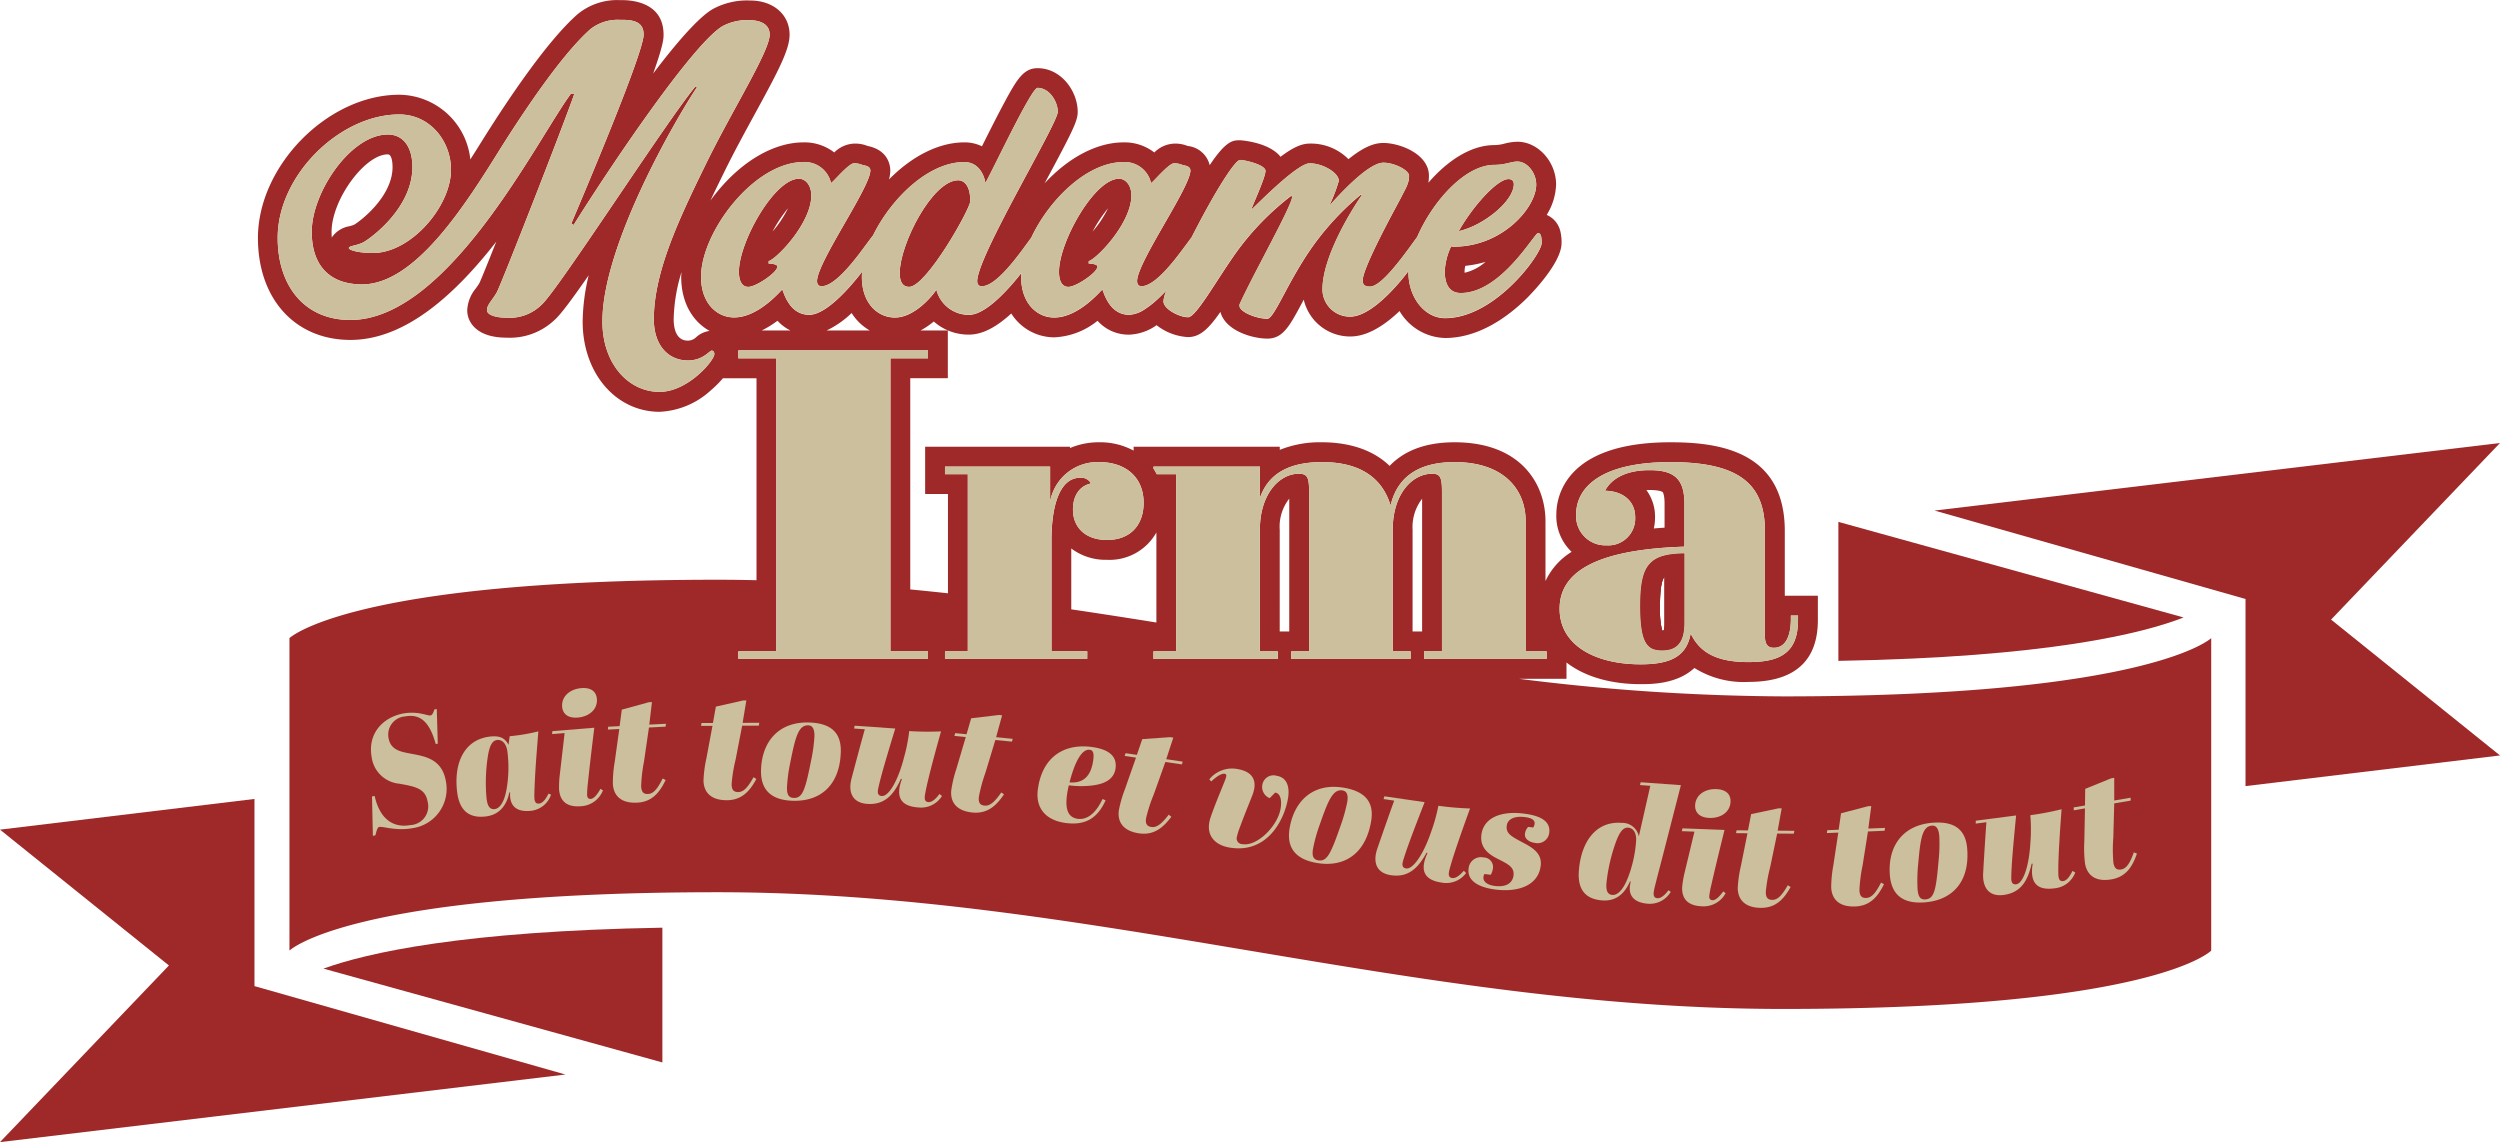 <svg xmlns="http://www.w3.org/2000/svg" width="378.019" height="172.696" viewBox="0 0 378.019 172.696">
  <g id="Groupe_12" data-name="Groupe 12" transform="translate(-108.812 -335.214)">
    <g id="Groupe_8" data-name="Groupe 8">
      <path id="Tracé_26" data-name="Tracé 26" d="M386.788,414.127v21.015c31.65-.546,46.054-4.155,52.2-6.563Z" fill="#9f2929"/>
      <path id="Tracé_27" data-name="Tracé 27" d="M208.968,495.864V475.487c-30.164.517-44.643,3.8-51.251,6.19Z" fill="#9f2929"/>
      <path id="Tracé_28" data-name="Tracé 28" d="M147.291,456.022l-38.479,4.639L134.354,481.2,108.812,507.91l85.5-10.22-47.02-13.368Z" fill="#9f2929"/>
      <path id="Tracé_29" data-name="Tracé 29" d="M486.831,449.444,461.287,428.9l25.541-26.7-85.5,10.213,47.023,13.373v28.293Z" fill="#9f2929"/>
      <path id="Tracé_30" data-name="Tracé 30" d="M225.032,375.067V374.7c1.191-.321,6.457-5.724,6.457-9.938,0-1.419-.779-2.518-1.878-2.518-3.709,0-9.067,9.571-9.067,14.059,0,1.465.5,2.289,1.42,2.289,1.191,0,4.4-2.2,4.4-3.068C226.36,375.159,225.4,375.067,225.032,375.067Zm2.934-8.362a16.549,16.549,0,0,1-2.342,3.523A21.961,21.961,0,0,1,227.966,366.7Z" fill="#9f2929"/>
      <path id="Tracé_31" data-name="Tracé 31" d="M270.36,378.593c1.191,0,4.4-2.2,4.4-3.068,0-.366-.961-.458-1.328-.458V374.7c1.191-.321,6.457-5.724,6.457-9.938,0-1.419-.779-2.518-1.878-2.518-3.709,0-9.067,9.571-9.067,14.059C268.94,377.769,269.444,378.593,270.36,378.593Zm6-11.888a16.55,16.55,0,0,1-2.342,3.523A21.962,21.962,0,0,1,276.362,366.7Z" fill="#9f2929"/>
      <path id="Tracé_32" data-name="Tracé 32" d="M337.712,363.069c0-.5-.275-.778-.824-.778-1.6,0-5.221,3.846-7.511,7.877C332.995,369.389,337.712,365.68,337.712,363.069Z" fill="#9f2929"/>
      <path id="Tracé_33" data-name="Tracé 33" d="M360.125,433.566c2.164,0,3.382-1.082,3.382-4.194V418.888c-5.411.068-6.7,1.826-6.7,7.982C356.811,432.619,357.96,433.566,360.125,433.566Zm.325-11.068a.445.445,0,0,1,.057-.059v6.933a4.541,4.541,0,0,1-.119,1.182,2.368,2.368,0,0,1-.255.012,14.139,14.139,0,0,1-.322-3.7C359.811,423.9,360.158,422.854,360.45,422.5Z" fill="#9f2929"/>
      <path id="Tracé_34" data-name="Tracé 34" d="M360.125,433.566c2.164,0,3.382-1.082,3.382-4.194V418.888c-5.411.068-6.7,1.826-6.7,7.982C356.811,432.619,357.96,433.566,360.125,433.566Zm.325-11.068a.445.445,0,0,1,.057-.059v6.933a4.541,4.541,0,0,1-.119,1.182,2.368,2.368,0,0,1-.255.012,14.139,14.139,0,0,1-.322-3.7C359.811,423.9,360.158,422.854,360.45,422.5Z" fill="#9f2929"/>
      <path id="Tracé_35" data-name="Tracé 35" d="M360.125,433.566c2.164,0,3.382-1.082,3.382-4.194V418.888c-5.411.068-6.7,1.826-6.7,7.982C356.811,432.619,357.96,433.566,360.125,433.566Zm.325-11.068a.445.445,0,0,1,.057-.059v6.933a4.541,4.541,0,0,1-.119,1.182,2.368,2.368,0,0,1-.255.012,14.139,14.139,0,0,1-.322-3.7C359.811,423.9,360.158,422.854,360.45,422.5Z" fill="#9f2929"/>
      <path id="Tracé_36" data-name="Tracé 36" d="M378.448,440.513a329.045,329.045,0,0,1-39.976-2.661h7.205V435.39c2.678,2.075,6.546,3.274,11.2,3.274,1.608,0,5.513,0,8.139-2.448a14.049,14.049,0,0,0,8.163,2.109c6.973,0,10.508-3.148,10.508-9.358V425.29h-5v-9.784c0-12.026-9.858-13.417-17.272-13.417-16.028,0-17.273,8.354-17.273,10.914a7.467,7.467,0,0,0,2.311,5.655,10.322,10.322,0,0,0-3.952,4.416v-9.056c0-5.5-3.6-11.929-13.755-11.929-4.885,0-7.923,1.589-9.812,3.574-3.09-3.009-7.406-3.574-10.21-3.574a16.288,16.288,0,0,0-6.4,1.147v-.47h-22.1v.582a10.693,10.693,0,0,0-5.183-1.259,11.151,11.151,0,0,0-4.44.874v-.2H248.7v7.15h3.45v15.012q-2.844-.311-5.7-.585V392.4h5.682v-7.217h-4.126a12.141,12.141,0,0,0,2-1.355,7.924,7.924,0,0,0,5.335,1.982c1.947,0,4.056-1.059,6.384-3.194a7.7,7.7,0,0,0,6.48,3.606,11.114,11.114,0,0,0,6.563-2.507,6.257,6.257,0,0,0,4.8,2.1,7.627,7.627,0,0,0,4.128-1.431,8.445,8.445,0,0,0,4.751,1.8c1.83,0,3.131-1.272,4.9-3.808.741,2.84,4.815,4.038,7.1,4.038,2.349,0,3.36-1.892,5.2-5.325q.15-.279.3-.567a7.2,7.2,0,0,0,7.049,5.571c2.266,0,4.761-1.3,7.438-3.845a8.226,8.226,0,0,0,6.89,4.074c5.11,0,9.481-3.215,12.249-5.912.218-.213,5.359-5.26,5.359-8.445a7.062,7.062,0,0,0-.179-1.755,3.583,3.583,0,0,0-2.066-2.5,9.358,9.358,0,0,0,1.42-4.582c0-3.452-2.728-6.48-5.838-6.48a8.145,8.145,0,0,0-1.96.282,6,6,0,0,1-1.521.222c-3.6,0-7.15,2.4-9.995,5.693a6.479,6.479,0,0,0,.087-1.045c0-3.308-4.419-4.968-6.892-4.968-1.134,0-2.7.362-5.276,2.449a8.02,8.02,0,0,0-5.852-2.358c-1.2,0-2.514.55-4.422,2-1.757-2.237-6.056-2.5-6.111-2.5-1.065,0-2.091,0-4.6,3.767a3.835,3.835,0,0,0-3.34-2.907l-.024-.01a5.031,5.031,0,0,0-2.01-.346,4.512,4.512,0,0,0-3,1.343,7.34,7.34,0,0,0-4.65-1.527c-3.986,0-8.281,2.247-11.945,6.2l.223-.414c4-7.445,4.788-9.023,4.788-10.388,0-3.13-2.492-6.618-6.068-6.618-2.131,0-3.147,1.712-5.063,5.275-1.074,2-2.31,4.459-3.348,6.538a5.989,5.989,0,0,0-2.671-.594c-3.785,0-7.85,2.022-11.387,5.61a5.187,5.187,0,0,0,.2-1.327c0-.718-.25-3.1-3.439-3.743l-.024-.01a5.035,5.035,0,0,0-2.01-.346,4.512,4.512,0,0,0-3,1.343,7.342,7.342,0,0,0-4.65-1.527c-4.321,0-9.006,2.634-12.854,7.227-.431.514-.841,1.042-1.23,1.579.683-1.44,1.38-2.863,2.059-4.251,1.467-3,3.175-6.123,4.681-8.883,3.538-6.479,5.238-9.694,5.238-11.95,0-3.047-2.457-5.174-5.975-5.174a10.806,10.806,0,0,0-5.677,1.317l-.027.016-.027.016c-2.172,1.314-5.471,5.145-8.916,9.686,1.566-4.417,1.566-5.3,1.566-5.861,0-4.722-4.419-5.232-6.319-5.232h-.3a9.383,9.383,0,0,0-6.391,2.142c-4.445,3.9-10.185,12.368-14.214,18.778-.611.981-1.279,2.052-1.993,3.17a10.916,10.916,0,0,0-10.746-9.782c-10.785,0-21.37,10.727-21.37,21.656,0,9.222,5.621,15.418,13.988,15.418,8.323,0,15.867-6.928,22.054-14.861-1.3,3.263-2.282,5.693-2.548,6.256-.16.271-.342.526-.533.794a5.6,5.6,0,0,0-1.315,3.323c0,1.912,1.55,4.144,5.919,4.144a9.8,9.8,0,0,0,7.258-2.653c.854-.729,2.433-2.818,5.19-6.778a31.128,31.128,0,0,0-.913,7c0,7.778,5,13.643,11.641,13.643a12.269,12.269,0,0,0,7.7-3.211,16.716,16.716,0,0,0,1.869-1.861H223.2v30.536c-1.96-.043-3.924-.071-5.9-.071-55.513,0-64.72,8.824-64.72,8.824v47.252s8.977-8.825,64.72-8.825,104.924,17.649,161.144,17.649,64.72-8.822,64.72-8.822v-47.25S434,440.513,378.448,440.513Zm-14.941-22.639V411.38c0-3.72-1.488-5.073-5.276-5.073-3.179,0-5.547,1.014-6.7,3.044v.067c2.841.068,4.533,1.692,4.533,3.992a4.062,4.062,0,0,1-4.329,4.261,4.414,4.414,0,0,1-4.6-4.668c0-4.058,3.72-7.914,14.273-7.914s14.272,3.45,14.272,10.417v15.9c0,1.353.541,1.759,1.352,1.759,1.692,0,2.571-1.624,2.571-4.4v-.474h1.082v.677c0,5.073-2.841,6.358-7.508,6.358-4.87,0-7.373-1.487-8.726-4.329-.609,3.517-3.112,4.668-7.576,4.668-6.9,0-12.243-2.909-12.243-8.388C344.635,422.338,348.9,418.347,363.507,417.874Zm-5.748-8.556c.168-.008.327-.011.472-.011,1.64,0,1.989.313,1.992.317s.284.333.284,1.756V415c-.513.032-1.056.072-1.621.122a8.037,8.037,0,0,0,.181-1.716A6.76,6.76,0,0,0,357.759,409.318ZM208.54,394.468c-4.693,0-8.641-4.234-8.641-10.643,0-11.56,11.159-30.73,14.306-35.423l-.286-.056c-4.406,5.321-20.887,30.958-23.233,32.961a6.876,6.876,0,0,1-5.322,1.945c-1.545,0-2.919-.4-2.919-1.144,0-.8.8-1.488,1.488-2.69.686-1.259,10.072-25.236,11.731-30.043h-.515c-5.093,6.867-18.541,34.221-33.362,34.221-6.982,0-10.988-5.207-10.988-12.418,0-9.5,9.442-18.656,18.37-18.656,4.749,0,7.839,4.121,7.839,8.355,0,5.551-6.065,12.59-11.788,12.59-2.346,0-3.662-.458-3.662-.744,0-.343,1.144-.343,2.174-.858.973-.515,7.439-5.094,7.439-11.388,0-3.033-1.373-4.921-3.719-4.921-5.608,0-11.5,8.755-11.5,14.706,0,5.15,2.747,7.955,7.611,7.955,8.07,0,15.681-12.132,20.888-20.487,3.777-6.009,9.442-14.421,13.677-18.14a6.7,6.7,0,0,1,4.388-1.376l.3,0c1.774,0,3.319.287,3.319,2.232,0,2.8-9.213,24.492-10.93,28.555l.344.23c5.036-8.069,17.854-27.24,22.489-30.044a7.837,7.837,0,0,1,4.178-.915c1.2,0,2.975.4,2.975,2.174,0,2.518-5.55,11.216-9.613,19.514s-7.9,16.366-7.9,23.519c0,4.006,2.232,6.239,5.151,6.239,2.288,0,3.262-1.489,3.6-1.489.286,0,.4.286.4.515C216.837,389.72,212.832,394.468,208.54,394.468Zm-49.559-23.346q-.031-.406-.032-.86c0-4.814,5.007-11.706,8.5-11.706.667,0,.719,1.47.719,1.921,0,4.432-4.781,8.113-5.824,8.725a5.231,5.231,0,0,1-.734.225A4.043,4.043,0,0,0,158.981,371.122Zm57.127,14.13a3.773,3.773,0,0,0-2,.92,1.81,1.81,0,0,1-1.28.548c-1.871,0-2.151-2.029-2.151-3.239a25.707,25.707,0,0,1,1.186-7.126c-.015.242-.047.492-.047.727C211.82,381.154,213.675,383.9,216.108,385.252Zm3.7-2.034c-2.518,0-4.991-2.06-4.991-6.136,0-6.731,7.968-17.356,15.478-17.356a4.068,4.068,0,0,1,4.167,3.161c.229,0,2.656-2.977,3.481-2.977a3.213,3.213,0,0,1,1.328.274c.458.092,1.145.183,1.145.825,0,2.519-8.06,13.875-8.06,16.714,0,.459.229.779.687.779.918,0,2.021-.8,3.117-1.891h0l.017-.018c.224-.224.446-.46.668-.7l.061-.068q.322-.357.636-.733l.083-.1c.2-.239.395-.481.586-.722.037-.047.074-.092.11-.139.135-.171.269-.342.4-.511l0-.006c.9-1.177,1.665-2.257,2.113-2.814,2.742-5.586,8.376-11.073,13.773-11.073,2.61,0,3.16,2.748,3.206,3.161,1.236-2.2,6.96-14.38,7.876-14.38,1.832,0,3.068,2.107,3.068,3.618,0,1.785-12.181,21.843-12.181,25.6,0,.459.229.779.687.779,1.866,0,4.492-3.285,6.261-5.672l0-.006c.481-.647.9-1.234,1.223-1.665,2.674-5.708,8.429-11.433,13.942-11.433a4.067,4.067,0,0,1,4.167,3.161c.229,0,2.657-2.977,3.481-2.977a3.213,3.213,0,0,1,1.328.274c.458.092,1.145.183,1.145.825,0,2.519-8.06,13.875-8.06,16.714,0,.459.229.779.687.779a2.286,2.286,0,0,0,.851-.211h0l.008,0c1.352-.57,2.929-2.28,4.279-3.978l.007-.016c.975-1.223,1.831-2.429,2.393-3.169q.513-1,1.068-2.057c3.068-5.816,5.586-9.662,6.273-9.662.779,0,3.847.733,3.847,1.648,0,1.008-1.969,5.221-2.152,5.862.137,0,6.823-7.006,8.838-7.006,1.969,0,4.4,1.42,4.4,2.655a23.991,23.991,0,0,1-1.465,3.8c1.419-1.6,5.907-6.548,8.2-6.548,1.694,0,3.892,1.144,3.892,1.968,0,1.237-.595,2.015-1.19,3.252-.642,1.236-5.816,10.578-5.816,12.547,0,.55.137.961,1.1.961.891,0,2.174-1.194,3.442-2.67l0,0c.415-.483.827-.993,1.223-1.5l.011-.014c.382-.492.748-.98,1.087-1.44l.075-.1.047-.062h0c.491-.669.921-1.268,1.242-1.7,2.288-5.292,7.182-10.915,11.686-10.915,1.649,0,2.519-.5,3.481-.5,1.465,0,2.838,1.695,2.838,3.48,0,3.435-5.083,9.388-12.455,9.388a1.262,1.262,0,0,1-.412-.046,9.89,9.89,0,0,0-.962,3.755c0,2.015.733,3.3,2.427,3.3,6.091,0,11.128-9.067,11.677-9.067.5,0,.55.824.55,1.511,0,1.649-7.006,11.357-14.608,11.357-3.114,0-5.541-3.16-5.541-6.915,0-.068.006-.14.008-.209a34.229,34.229,0,0,1-2.636,3.1v0c-2.018,2.088-4.291,3.795-6.16,3.795a4.142,4.142,0,0,1-4.213-4.075c0-5.221,4.808-12.639,5.953-14.288l-.137-.092a41,41,0,0,0-8.838,10.166c-2.7,4.3-4.4,8.61-5.312,8.61-1.6,0-4.213-1.008-4.213-1.97a.578.578,0,0,1,.046-.274c2.243-4.9,7.922-14.883,7.922-16.211l-.138-.138a41.125,41.125,0,0,0-8.288,8.518c-3.068,4.3-6.091,9.845-7.327,9.845s-3.709-1.19-3.709-2.427a5.656,5.656,0,0,1,.447-1.627c-.518.554-1.051,1.078-1.585,1.55l-.055.05q-.395.347-.787.648c-.022.017-.043.031-.064.048q-.354.268-.7.493a4.722,4.722,0,0,1-2.423.9c-3.206,0-3.939-3.8-4.076-3.8s-3.48,4.212-7.282,4.212c-2.518,0-4.991-2.06-4.991-6.136,0-.2.009-.4.022-.6-.41.53-.85,1.071-1.308,1.6l-.014.015c-.415.481-.849.948-1.288,1.4-1.8,1.846-3.738,3.31-5.285,3.31a5.045,5.045,0,0,1-4.946-3.8c-.641,1.007-3.342,4.212-6.273,4.212-2.519,0-4.992-2.06-4.992-6.136,0-.259.016-.526.039-.8a36.253,36.253,0,0,1-2.672,3.127c-1.818,1.885-3.778,3.394-5.33,3.394-3.206,0-3.939-3.8-4.077-3.8S223.612,383.218,219.811,383.218Zm113.625-8.41a7.239,7.239,0,0,1-3.158,1.65c0-.073-.007-.155-.007-.246a3.672,3.672,0,0,1,.107-.8A16.466,16.466,0,0,0,333.436,374.808Zm-93.121,10.371h-6.5a14.212,14.212,0,0,0,3.773-2.634A7.854,7.854,0,0,0,240.315,385.179Zm-11.993,0H224a14.521,14.521,0,0,0,2.377-1.468A6.448,6.448,0,0,0,228.322,385.179Zm20.81,49.673h-28.68V433.7H226.2V389.4h-5.749v-1.217h28.68V389.4H243.45v44.3h5.682Zm24.078,0H251.7V433.7h3.45V406.916H251.7v-1.15h15.9v5.276a7.288,7.288,0,0,1,7.44-5.953c3.992,0,6.7,2.3,6.7,6.156,0,3.247-1.894,5.614-5.546,5.614-3.247,0-5.141-1.894-5.141-4.6,0-2.029.947-3.517,2.638-3.922l.067-.068a1.681,1.681,0,0,0-1.623-.812c-3.179,0-4.329,4.464-4.329,9.4V433.7h5.411Zm10.46-19.131v13.622q-6.423-1.036-12.871-1.992v-9.2a8.653,8.653,0,0,0,5.388,1.712A8.116,8.116,0,0,0,283.67,415.721Zm20.089,14.98h-1.441V415.3a6.835,6.835,0,0,1,1.441-4.689Zm20.09,0h-1.441V415.3a6.99,6.99,0,0,1,1.441-4.669Zm1.511-23.853c-3.043,0-5.952,3.112-5.952,8.455v18.4h2.706v1.151H304.053V433.7h2.706V409.554c0-2.164-.271-2.706-1.556-2.706-2.976,0-5.885,3.112-5.885,8.455v18.4h2.706v1.151h-18.8V433.7h3.45V406.916h-2.947a8.225,8.225,0,0,0-.5-.858v-.292h16.1V410.5c1.285-3.72,4.465-5.412,9.4-5.412,5.885,0,9.132,2.5,10.35,6.562,1.082-4.6,4.6-6.562,9.672-6.562,7.509,0,10.755,4.194,10.755,8.929V433.7h3.18v1.151H324.143V433.7h2.706V409.554C326.849,407.39,326.578,406.848,325.36,406.848Z" fill="#9f2929"/>
      <path id="Tracé_37" data-name="Tracé 37" d="M246.276,378.593c2.61,0,9.25-11.814,9.25-12.96,0-2.335-.916-3.159-1.832-3.159-3.892,0-8.838,9.662-8.838,14.058C244.856,377.815,245.314,378.593,246.276,378.593Z" fill="#9f2929"/>
    </g>
    <g id="Groupe_11" data-name="Groupe 11">
      <path id="Tracé_38" data-name="Tracé 38" d="M208.54,394.468c-4.693,0-8.641-4.234-8.641-10.643,0-11.56,11.159-30.73,14.306-35.423l-.286-.056c-4.406,5.321-20.887,30.958-23.233,32.961a6.873,6.873,0,0,1-5.322,1.945c-1.545,0-2.919-.4-2.919-1.144,0-.8.8-1.487,1.488-2.69.686-1.259,10.072-25.236,11.731-30.043h-.515c-5.093,6.868-18.541,34.221-33.362,34.221-6.982,0-10.988-5.207-10.988-12.418,0-9.5,9.442-18.656,18.37-18.656,4.749,0,7.839,4.121,7.839,8.355,0,5.551-6.065,12.59-11.788,12.59-2.346,0-3.662-.458-3.662-.744,0-.343,1.144-.343,2.174-.858.973-.515,7.439-5.093,7.439-11.388,0-3.033-1.373-4.921-3.719-4.921-5.608,0-11.5,8.755-11.5,14.706,0,5.15,2.747,7.955,7.611,7.955,8.07,0,15.681-12.132,20.888-20.487,3.777-6.009,9.442-14.421,13.677-18.14a6.71,6.71,0,0,1,4.388-1.376l.3,0c1.774,0,3.319.287,3.319,2.232,0,2.8-9.213,24.492-10.93,28.555l.344.23c5.036-8.069,17.854-27.24,22.489-30.044a7.837,7.837,0,0,1,4.178-.915c1.2,0,2.975.4,2.975,2.174,0,2.518-5.55,11.217-9.613,19.514s-7.9,16.366-7.9,23.519c0,4.006,2.232,6.239,5.151,6.239,2.288,0,3.261-1.489,3.6-1.489.286,0,.4.286.4.515C216.837,389.72,212.832,394.468,208.54,394.468Z" fill="#ccbf9d"/>
      <path id="Tracé_39" data-name="Tracé 39" d="M361.411,405.089c-10.553,0-14.273,3.856-14.273,7.914a4.414,4.414,0,0,0,4.6,4.668,4.062,4.062,0,0,0,4.329-4.261c0-2.3-1.692-3.924-4.533-3.992v-.067c1.15-2.03,3.518-3.044,6.7-3.044,3.788,0,5.276,1.353,5.276,5.073v6.494c-14.611.473-18.872,4.464-18.872,9.4,0,5.479,5.344,8.388,12.243,8.388,4.464,0,6.967-1.151,7.576-4.668,1.353,2.842,3.856,4.329,8.726,4.329,4.667,0,7.508-1.285,7.508-6.358v-.677h-1.082v.474c0,2.773-.879,4.4-2.571,4.4-.811,0-1.352-.406-1.352-1.759v-15.9C375.683,408.539,371.962,405.089,361.411,405.089Zm2.1,24.283c0,3.112-1.218,4.194-3.382,4.194s-3.314-.947-3.314-6.7c0-6.156,1.285-7.914,6.7-7.982Z" fill="#ccbf9d"/>
      <path id="Tracé_40" data-name="Tracé 40" d="M342.677,433.7H339.5V414.018c0-4.735-3.246-8.929-10.755-8.929-5.073,0-8.59,1.962-9.672,6.562-1.218-4.059-4.465-6.562-10.35-6.562-4.937,0-8.117,1.692-9.4,5.412v-4.735h-16.1v.292a8.225,8.225,0,0,1,.5.858h2.947V433.7h-3.45v1.151h18.8V433.7h-2.706V415.3c0-5.343,2.909-8.455,5.885-8.455,1.285,0,1.556.542,1.556,2.706V433.7h-2.706v1.151h18.061V433.7h-2.706V415.3c0-5.343,2.909-8.455,5.952-8.455,1.218,0,1.489.542,1.489,2.706V433.7h-2.706v1.151h18.534Z" fill="#ccbf9d"/>
      <path id="Tracé_41" data-name="Tracé 41" d="M273.21,433.7H267.8V416.859c0-4.938,1.15-9.4,4.329-9.4a1.681,1.681,0,0,1,1.623.812l-.067.068c-1.691.4-2.638,1.893-2.638,3.922,0,2.706,1.894,4.6,5.141,4.6,3.652,0,5.546-2.367,5.546-5.614,0-3.855-2.7-6.156-6.7-6.156a7.288,7.288,0,0,0-7.44,5.953v-5.276H251.7v1.15h3.45V433.7H251.7v1.151h21.51Z" fill="#ccbf9d"/>
      <path id="Tracé_42" data-name="Tracé 42" d="M249.132,433.7H243.45V389.4h5.682v-1.217H220.452V389.4h5.75v44.3h-5.75v1.15h28.681Z" fill="#ccbf9d"/>
      <g id="Groupe_10" data-name="Groupe 10">
        <g id="Groupe_9" data-name="Groupe 9">
          <path id="Tracé_43" data-name="Tracé 43" d="M173.465,456.395c-.352-1.985-1.886-2.25-4.279-2.679a4.652,4.652,0,0,1-4.179-4.036c-.65-3.664,1.851-6.058,4.8-6.583,2.222-.394,3.651.376,4.1.3.307-.055.41-.438.594-.91l.355-.063.15,5.24-.307.053c-.956-3.462-2.4-4.572-4.619-4.177a2.754,2.754,0,0,0-2.511,3.3c.315,1.773,1.849,2.037,3.087,2.28,2.148.424,4.948.682,5.569,4.181a6,6,0,0,1-5.118,7.149c-2.411.429-4.368-.3-4.935-.2-.307.054-.393.533-.6,1.277l-.379.067-.13-5.95.4-.071c.656,3,2.412,4.935,5.414,4.4A2.833,2.833,0,0,0,173.465,456.395Z" fill="#ccbf9d"/>
          <path id="Tracé_44" data-name="Tracé 44" d="M192.134,455.375A3.614,3.614,0,0,1,189.2,457.8c-2.358.294-3.388-.786-3.248-2.763l-.122-.009c-.411,1.938-1.465,3.376-3.537,3.635-2.763.345-4.035-1.116-4.353-3.665-.547-4.383,1.043-7.92,4.9-8.4,1.763-.22,2.394.378,2.865,1.239l.175-1.3a28.69,28.69,0,0,0,4.335-.735c-.229,3-.5,5.844-.6,9.364a6.7,6.7,0,0,0,.012.869c.078.619.381.727.714.685.358-.045.852-.349,1.409-1.507Zm-6.729-.8a19.168,19.168,0,0,0,.14-5.654c-.178-1.43-.913-1.894-1.58-1.811-.715.09-1.132.818-1.4,2.546a26.28,26.28,0,0,0-.182,6.288c.1.81.313,1.727,1.241,1.61C184.363,457.459,185.069,456.524,185.4,454.571Z" fill="#ccbf9d"/>
          <path id="Tracé_45" data-name="Tracé 45" d="M199.983,454.723a3.779,3.779,0,0,1-3.344,2.4c-1.818.149-3.125-.514-3.29-2.524a15.889,15.889,0,0,1,.12-2.345l.718-6.2-1.89.156.036-.438,6.34-.521c-.575,4.72-.81,6.836-.984,8.536a12.95,12.95,0,0,0-.1,1.694c.036.431.286.555.55.533.43-.036.9-.507,1.465-1.517Zm-6.169-12.62c-.134-1.627,1.223-2.7,2.9-2.84,1.364-.112,2.252.441,2.351,1.637.134,1.627-1.249,2.681-2.876,2.814C194.44,443.858,193.881,442.917,193.814,442.1Z" fill="#ccbf9d"/>
          <path id="Tracé_46" data-name="Tracé 46" d="M206.94,445.217l-.748,5.133a23.41,23.41,0,0,0-.434,3.747c.038.743.254,1.213,1.045,1.173.743-.038,1.363-.622,2.212-2.348l.445.242c-.827,1.7-1.923,3.3-4.3,3.416-2.805.142-3.606-1.427-3.678-2.842a18.685,18.685,0,0,1,.286-3.355l.685-4.938-1.726.088.051-.435,1.725-.088.33-2.492,4.077-1.121.48-.024-.4,3.409,2.517-.128-.05.434Z" fill="#ccbf9d"/>
          <path id="Tracé_47" data-name="Tracé 47" d="M221.032,444.944l-.985,5.093a23.386,23.386,0,0,0-.608,3.722c0,.745.2,1.224.99,1.22.744,0,1.389-.557,2.318-2.242l.433.262c-.9,1.661-2.074,3.2-4.45,3.213-2.808.012-3.535-1.593-3.542-3.009a18.884,18.884,0,0,1,.441-3.338l.915-4.9-1.728.008.07-.432,1.728-.007.445-2.475,4.124-.93.481,0-.561,3.386,2.52-.01-.071.431Z" fill="#ccbf9d"/>
          <path id="Tracé_48" data-name="Tracé 48" d="M223.885,451.638c.128-4.294,2.667-7.315,7.273-7.177,3.19.1,4.878,1.442,4.788,4.464-.151,5.038-3.081,7.5-7.255,7.371C225.381,456.2,223.8,454.613,223.885,451.638Zm8.073-5.041c.032-1.079-.238-1.687-.933-1.708-1.487-.045-1.95,1.79-2.713,5.609a24.261,24.261,0,0,0-.5,3.73c-.032,1.1.24,1.616,1.032,1.64,1.343.04,1.742-1.269,2.619-5.684A24.239,24.239,0,0,0,231.958,446.6Z" fill="#ccbf9d"/>
          <path id="Tracé_49" data-name="Tracé 49" d="M239.58,445.485l-1.628-.113.1-.426,6.129.426c-1.341,4.4-2.127,7.069-2.511,8.774-.137.592-.336,1.372.478,1.429,1.054.073,2.446-2.308,3.334-5.735a25.911,25.911,0,0,0,.813-4.081,44.717,44.717,0,0,0,4.808.045c-.8,2.856-1.927,6.963-2.342,9.123-.151.784-.3,1.52.444,1.571.431.03.959-.294,1.673-1.231l.364.314a3.722,3.722,0,0,1-3.584,1.723c-2.682-.185-3.473-1.612-2.469-4.285l-.141-.057c-1.023,2.262-2.346,4-5.1,3.807-2.275-.158-2.907-1.79-2.381-3.822C238.094,450.939,239.167,446.923,239.58,445.485Z" fill="#ccbf9d"/>
          <path id="Tracé_50" data-name="Tracé 50" d="M259.316,447.109l-1.505,4.964a23.375,23.375,0,0,0-.987,3.64c-.074.74.071,1.236.859,1.314.74.073,1.439-.412,2.536-1.991l.4.3c-1.071,1.558-2.393,2.97-4.757,2.737-2.794-.278-3.352-1.948-3.212-3.358a18.7,18.7,0,0,1,.782-3.274l1.414-4.779-1.719-.17.114-.423,1.719.171.7-2.415,4.2-.5.477.048-.906,3.309,2.507.249-.114.423Z" fill="#ccbf9d"/>
          <path id="Tracé_51" data-name="Tracé 51" d="M277.495,451.37c-.3,2.333-2.94,2.691-5.2,2.713a14.723,14.723,0,0,1-1.872-.123c-.77,3.313-.292,4.852,1.374,5.069,1.166.151,2.56-.515,3.731-3l.458.2c-1.262,2.814-3.158,3.8-6.014,3.43-3.023-.394-4.6-2.244-4.232-5.054.634-4.88,3.911-6.995,8.125-6.446C276.56,448.512,277.724,449.608,277.495,451.37Zm-3.9-2.783c-1.286-.167-2.33,2.093-3.062,4.927,1.628.139,3.206-.455,3.587-3.383C274.236,449.251,274.168,448.661,273.6,448.587Z" fill="#ccbf9d"/>
          <path id="Tracé_52" data-name="Tracé 52" d="M285.021,450.433l-1.744,4.886a23.468,23.468,0,0,0-1.164,3.589c-.109.735.011,1.238.794,1.354.736.11,1.458-.34,2.631-1.866l.389.325c-1.146,1.5-2.535,2.851-4.886,2.5-2.777-.412-3.253-2.108-3.045-3.51a18.762,18.762,0,0,1,.94-3.233l1.646-4.706-1.71-.254.135-.416,1.709.253.815-2.378,4.217-.3.475.071-1.067,3.262,2.493.37-.134.417Z" fill="#ccbf9d"/>
          <path id="Tracé_53" data-name="Tracé 53" d="M300.8,455.9a1.816,1.816,0,0,1-1.122-1.972,1.714,1.714,0,0,1,2.213-1.4c1.774.3,1.9,2.1,1.678,3.406-.574,3.335-3.178,8.415-8.878,7.433-2.034-.351-3.786-1.773-2.808-4.623.678-1.955,1.4-3.631,2.137-5.477.264-.686.317-.993-.014-1.05-.4-.069-1.011.215-2.05,1.156l-.287-.317a4.425,4.425,0,0,1,4.31-1.547c1.868.322,2.766,1.329,2.481,2.986a5.972,5.972,0,0,1-.3,1.019c-.6,1.528-1.183,2.913-1.964,5.044a8.141,8.141,0,0,0-.342,1.135.871.871,0,0,0,.822,1.164c2.176.375,5.306-2.666,5.77-5.362.253-1.466-.129-2.361-.823-2.431Z" fill="#ccbf9d"/>
          <path id="Tracé_54" data-name="Tracé 54" d="M303.815,460.425c.725-4.233,3.659-6.872,8.2-6.1,3.145.537,4.63,2.105,4.12,5.086-.849,4.966-4.092,6.992-8.207,6.289C304.664,465.146,303.314,463.358,303.815,460.425Zm8.7-3.869c.182-1.064,0-1.7-.687-1.821-1.466-.251-2.179,1.5-3.465,5.177a24.047,24.047,0,0,0-1.009,3.625c-.186,1.088.013,1.633.793,1.766,1.325.227,1.9-1.013,3.383-5.263A24.373,24.373,0,0,0,312.51,456.556Z" fill="#ccbf9d"/>
          <path id="Tracé_55" data-name="Tracé 55" d="M319.628,456.274l-1.614-.236.133-.417,6.079.886c-1.669,4.291-2.654,6.888-3.165,8.559-.181.58-.438,1.343.37,1.461,1.044.152,2.612-2.117,3.755-5.466a25.8,25.8,0,0,0,1.118-4.008,45.272,45.272,0,0,0,4.79.409c-1.012,2.786-2.446,6.795-3.022,8.918-.21.771-.412,1.492.324,1.6.427.062.978-.221,1.761-1.1l.338.34a3.722,3.722,0,0,1-3.7,1.448c-2.659-.388-3.34-1.869-2.138-4.458l-.135-.069c-1.191,2.179-2.642,3.81-5.372,3.412-2.255-.329-2.763-2-2.085-3.991C317.736,461.6,319.108,457.677,319.628,456.274Z" fill="#ccbf9d"/>
          <path id="Tracé_56" data-name="Tracé 56" d="M337.667,467.6c.154-1.311-.881-1.748-2.408-2.532-1.3-.66-2.685-1.621-2.452-3.6.309-2.622,2.99-3.635,6.279-3.248,1.931.228,4.23.813,3.986,2.886a1.771,1.771,0,0,1-2.189,1.555c-.835-.1-1.571-.62-1.487-1.335a1.758,1.758,0,0,1,.49-1.078l.763.09a1.447,1.447,0,0,0,.21-.555c.065-.549-.426-.9-1.5-1.023-1.788-.21-2.617.465-2.715,1.3-.138,1.168.657,1.6,2.157,2.406,1.524.807,3.215,1.634,2.98,3.637-.343,2.908-3.208,4.045-6.759,3.627-2.67-.315-4.359-1.36-4.151-3.124a1.872,1.872,0,0,1,2.283-1.737,1.438,1.438,0,0,1,1.4,1.663,2.531,2.531,0,0,1-.33.953l-.954-.113a1.132,1.132,0,0,0-.148.442c-.073.62.437,1.212,1.772,1.369C336.969,469.423,337.574,468.383,337.667,467.6Z" fill="#ccbf9d"/>
          <path id="Tracé_57" data-name="Tracé 57" d="M360.558,463.362c-.572,2.245-1.1,4.2-1.543,6a6.878,6.878,0,0,0-.158.855c-.045.622.231.787.566.811.36.026.9-.174,1.676-1.2l.344.241a3.678,3.678,0,0,1-3.4,1.8c-2.371-.172-3.17-1.433-2.646-3.344l-.118-.034c-.782,1.821-2.1,3.025-4.18,2.873-2.777-.2-3.738-1.883-3.552-4.445.321-4.406,2.572-7.564,6.45-7.282a2.557,2.557,0,0,1,2.62,2.044l1.734-7.648-1.556-.112.1-.426,6.081.441Zm-5.6,4.6a19.261,19.261,0,0,0,1.243-5.518c.1-1.437-.527-2.036-1.2-2.085-.718-.052-1.269.582-1.87,2.223a26.245,26.245,0,0,0-1.408,6.132c-.059.813-.031,1.754.9,1.822C353.367,470.59,354.242,469.812,354.954,467.962Z" fill="#ccbf9d"/>
          <path id="Tracé_58" data-name="Tracé 58" d="M369.738,470.275a3.781,3.781,0,0,1-3.607,1.976c-1.823-.07-3.041-.885-2.964-2.9a16.082,16.082,0,0,1,.4-2.315l1.457-6.071-1.9-.072.089-.429,6.357.243c-1.137,4.617-1.625,6.689-2,8.356a12.9,12.9,0,0,0-.305,1.67c-.017.431.218.584.482.6.432.016.952-.4,1.636-1.331Zm-4.611-13.269c.063-1.631,1.539-2.536,3.218-2.471,1.367.052,2.183.708,2.137,1.907-.062,1.631-1.561,2.511-3.192,2.448C365.539,458.824,365.1,457.822,365.127,457.006Z" fill="#ccbf9d"/>
          <path id="Tracé_59" data-name="Tracé 59" d="M377.533,461.253l-1.056,5.078a23.279,23.279,0,0,0-.66,3.715c-.007.744.181,1.226.973,1.233.744.007,1.4-.539,2.349-2.21l.43.268c-.929,1.647-2.119,3.173-4.495,3.15-2.809-.027-3.513-1.641-3.5-3.058a18.786,18.786,0,0,1,.488-3.332l.982-4.887-1.727-.017.076-.432,1.728.017.479-2.468,4.138-.873.479,0-.608,3.379,2.52.024-.076.431Z" fill="#ccbf9d"/>
          <path id="Tracé_60" data-name="Tracé 60" d="M391.262,460.937l-.81,5.125a23.325,23.325,0,0,0-.479,3.743c.028.743.239,1.216,1.03,1.184.745-.028,1.371-.605,2.241-2.321l.442.247c-.848,1.691-1.963,3.272-4.338,3.363-2.807.11-3.589-1.469-3.643-2.884a18.746,18.746,0,0,1,.326-3.353l.746-4.93-1.728.067.056-.434,1.727-.067.36-2.489,4.09-1.071.48-.019-.445,3.4,2.519-.1-.055.434Z" fill="#ccbf9d"/>
          <path id="Tracé_61" data-name="Tracé 61" d="M394.574,467.552c-.342-4.284,1.852-7.564,6.446-7.93,3.183-.254,5.008.9,5.248,3.915.4,5.025-2.244,7.788-6.407,8.12C396.559,471.92,394.81,470.519,394.574,467.552Zm7.475-5.894c-.086-1.076-.421-1.652-1.114-1.6-1.483.119-1.743,1.993-2.084,5.873a24.031,24.031,0,0,0-.085,3.763c.087,1.1.414,1.58,1.2,1.518,1.34-.107,1.594-1.451,1.983-5.937A24.189,24.189,0,0,0,402.049,461.658Z" fill="#ccbf9d"/>
          <path id="Tracé_62" data-name="Tracé 62" d="M409.173,459.538l-1.619.211.016-.438,6.094-.793c-.445,4.584-.689,7.352-.728,9.1-.018.608-.059,1.411.751,1.306,1.047-.136,1.942-2.747,2.136-6.282a25.982,25.982,0,0,0-.009-4.162,44.986,44.986,0,0,0,4.723-.9c-.22,2.958-.514,7.208-.495,9.409.007.8.008,1.547.747,1.452.428-.056.881-.478,1.4-1.537l.418.236a3.724,3.724,0,0,1-3.174,2.4c-2.666.347-3.723-.9-3.266-3.714l-.15-.029c-.557,2.421-1.512,4.385-4.249,4.74-2.261.3-3.2-1.18-3.089-3.277C408.793,465.179,409.053,461.03,409.173,459.538Z" fill="#ccbf9d"/>
          <path id="Tracé_63" data-name="Tracé 63" d="M428.5,456.69l-.139,5.183a23.431,23.431,0,0,0,.009,3.771c.125.733.4,1.174,1.175,1.041.734-.125,1.28-.778,1.919-2.591l.471.188c-.621,1.785-1.523,3.5-3.863,3.9-2.768.471-3.747-.993-3.985-2.389a18.693,18.693,0,0,1-.11-3.364l.1-4.982-1.7.29,0-.437,1.7-.291.034-2.512,3.915-1.592.473-.08v3.431l2.484-.423v.438Z" fill="#ccbf9d"/>
        </g>
      </g>
      <path id="Tracé_64" data-name="Tracé 64" d="M341.375,370.442c-.549,0-5.586,9.067-11.677,9.067-1.694,0-2.427-1.282-2.427-3.3a9.89,9.89,0,0,1,.962-3.755,1.262,1.262,0,0,0,.412.046c7.372,0,12.455-5.953,12.455-9.388,0-1.785-1.373-3.48-2.838-3.48-.962,0-1.832.5-3.481.5-4.5,0-9.4,5.623-11.686,10.915-.321.429-.751,1.028-1.242,1.7h0l-.047.062-.075.1c-.339.46-.7.948-1.087,1.44l-.011.014c-.4.511-.808,1.021-1.223,1.5l0,0c-1.268,1.476-2.551,2.67-3.442,2.67-.962,0-1.1-.411-1.1-.961,0-1.969,5.174-11.311,5.816-12.547.6-1.237,1.19-2.015,1.19-3.252,0-.824-2.2-1.968-3.892-1.968-2.29,0-6.778,4.944-8.2,6.548a23.991,23.991,0,0,0,1.465-3.8c0-1.235-2.427-2.655-4.4-2.655-2.015,0-8.7,7.006-8.838,7.006.183-.641,2.152-4.854,2.152-5.862,0-.915-3.068-1.648-3.847-1.648-.687,0-3.205,3.846-6.273,9.662q-.553,1.058-1.068,2.057c-.562.74-1.418,1.946-2.393,3.169l-.007.016c-1.35,1.7-2.927,3.408-4.279,3.978l-.008,0h0a2.286,2.286,0,0,1-.851.211c-.458,0-.687-.32-.687-.779,0-2.839,8.06-14.195,8.06-16.714,0-.642-.687-.733-1.145-.825a3.213,3.213,0,0,0-1.328-.274c-.824,0-3.252,2.977-3.481,2.977a4.067,4.067,0,0,0-4.167-3.161c-5.513,0-11.268,5.725-13.942,11.433-.32.431-.742,1.018-1.223,1.665l0,.006c-1.769,2.387-4.4,5.672-6.261,5.672-.458,0-.687-.32-.687-.779,0-3.755,12.181-23.813,12.181-25.6,0-1.511-1.236-3.618-3.068-3.618-.916,0-6.64,12.181-7.876,14.38-.046-.413-.6-3.161-3.206-3.161-5.4,0-11.031,5.487-13.773,11.073-.448.557-1.209,1.637-2.113,2.814l0,.006c-.129.169-.263.34-.4.511-.036.047-.073.092-.11.139-.191.241-.387.483-.586.722l-.083.1q-.313.375-.636.733l-.061.068c-.222.244-.444.48-.668.7l-.017.018h0c-1.1,1.093-2.2,1.891-3.117,1.891-.458,0-.687-.32-.687-.779,0-2.839,8.06-14.195,8.06-16.714,0-.642-.687-.733-1.145-.825a3.213,3.213,0,0,0-1.328-.274c-.825,0-3.252,2.977-3.481,2.977a4.068,4.068,0,0,0-4.167-3.161c-7.51,0-15.478,10.625-15.478,17.356,0,4.076,2.473,6.136,4.991,6.136,3.8,0,7.144-4.212,7.281-4.212s.871,3.8,4.077,3.8c1.552,0,3.512-1.509,5.33-3.394a36.253,36.253,0,0,0,2.672-3.127c-.023.271-.039.538-.039.8,0,4.076,2.473,6.136,4.992,6.136,2.931,0,5.632-3.2,6.273-4.212a5.045,5.045,0,0,0,4.946,3.8c1.547,0,3.483-1.464,5.285-3.31.439-.451.873-.918,1.288-1.4l.014-.015c.458-.532.9-1.073,1.308-1.6-.013.2-.022.406-.022.6,0,4.076,2.473,6.136,4.991,6.136,3.8,0,7.144-4.212,7.282-4.212s.87,3.8,4.076,3.8a4.722,4.722,0,0,0,2.423-.9q.348-.225.7-.493c.021-.017.042-.031.064-.048q.391-.3.787-.648l.055-.05c.534-.472,1.067-1,1.585-1.55a5.656,5.656,0,0,0-.447,1.627c0,1.237,2.473,2.427,3.709,2.427s4.259-5.54,7.327-9.845a41.125,41.125,0,0,1,8.288-8.518l.138.138c0,1.328-5.679,11.311-7.922,16.211a.578.578,0,0,0-.046.274c0,.962,2.61,1.97,4.213,1.97.916,0,2.61-4.305,5.312-8.61a41,41,0,0,1,8.838-10.166l.137.092c-1.145,1.649-5.953,9.067-5.953,14.288a4.142,4.142,0,0,0,4.213,4.075c1.869,0,4.142-1.707,6.16-3.795v0a34.229,34.229,0,0,0,2.636-3.1c0,.069-.008.141-.008.209,0,3.755,2.427,6.915,5.541,6.915,7.6,0,14.608-9.708,14.608-11.357C341.925,371.266,341.879,370.442,341.375,370.442Zm-4.487-8.151c.549,0,.824.274.824.778,0,2.611-4.717,6.32-8.335,7.1C331.667,366.137,335.285,362.291,336.888,362.291ZM225.032,374.7v.366c.366,0,1.328.092,1.328.458,0,.87-3.205,3.068-4.4,3.068-.916,0-1.42-.824-1.42-2.289,0-4.488,5.358-14.059,9.067-14.059,1.1,0,1.878,1.1,1.878,2.518C231.489,368.977,226.223,374.38,225.032,374.7Zm21.244,3.892c-.962,0-1.42-.778-1.42-2.061,0-4.4,4.946-14.058,8.838-14.058.916,0,1.832.824,1.832,3.159C255.526,366.779,248.886,378.593,246.276,378.593Zm27.152-3.892v.366c.367,0,1.328.092,1.328.458,0,.87-3.205,3.068-4.4,3.068-.916,0-1.42-.824-1.42-2.289,0-4.488,5.358-14.059,9.067-14.059,1.1,0,1.878,1.1,1.878,2.518C279.885,368.977,274.619,374.38,273.428,374.7Z" fill="#ccbf9d"/>
    </g>
  </g>
</svg>
